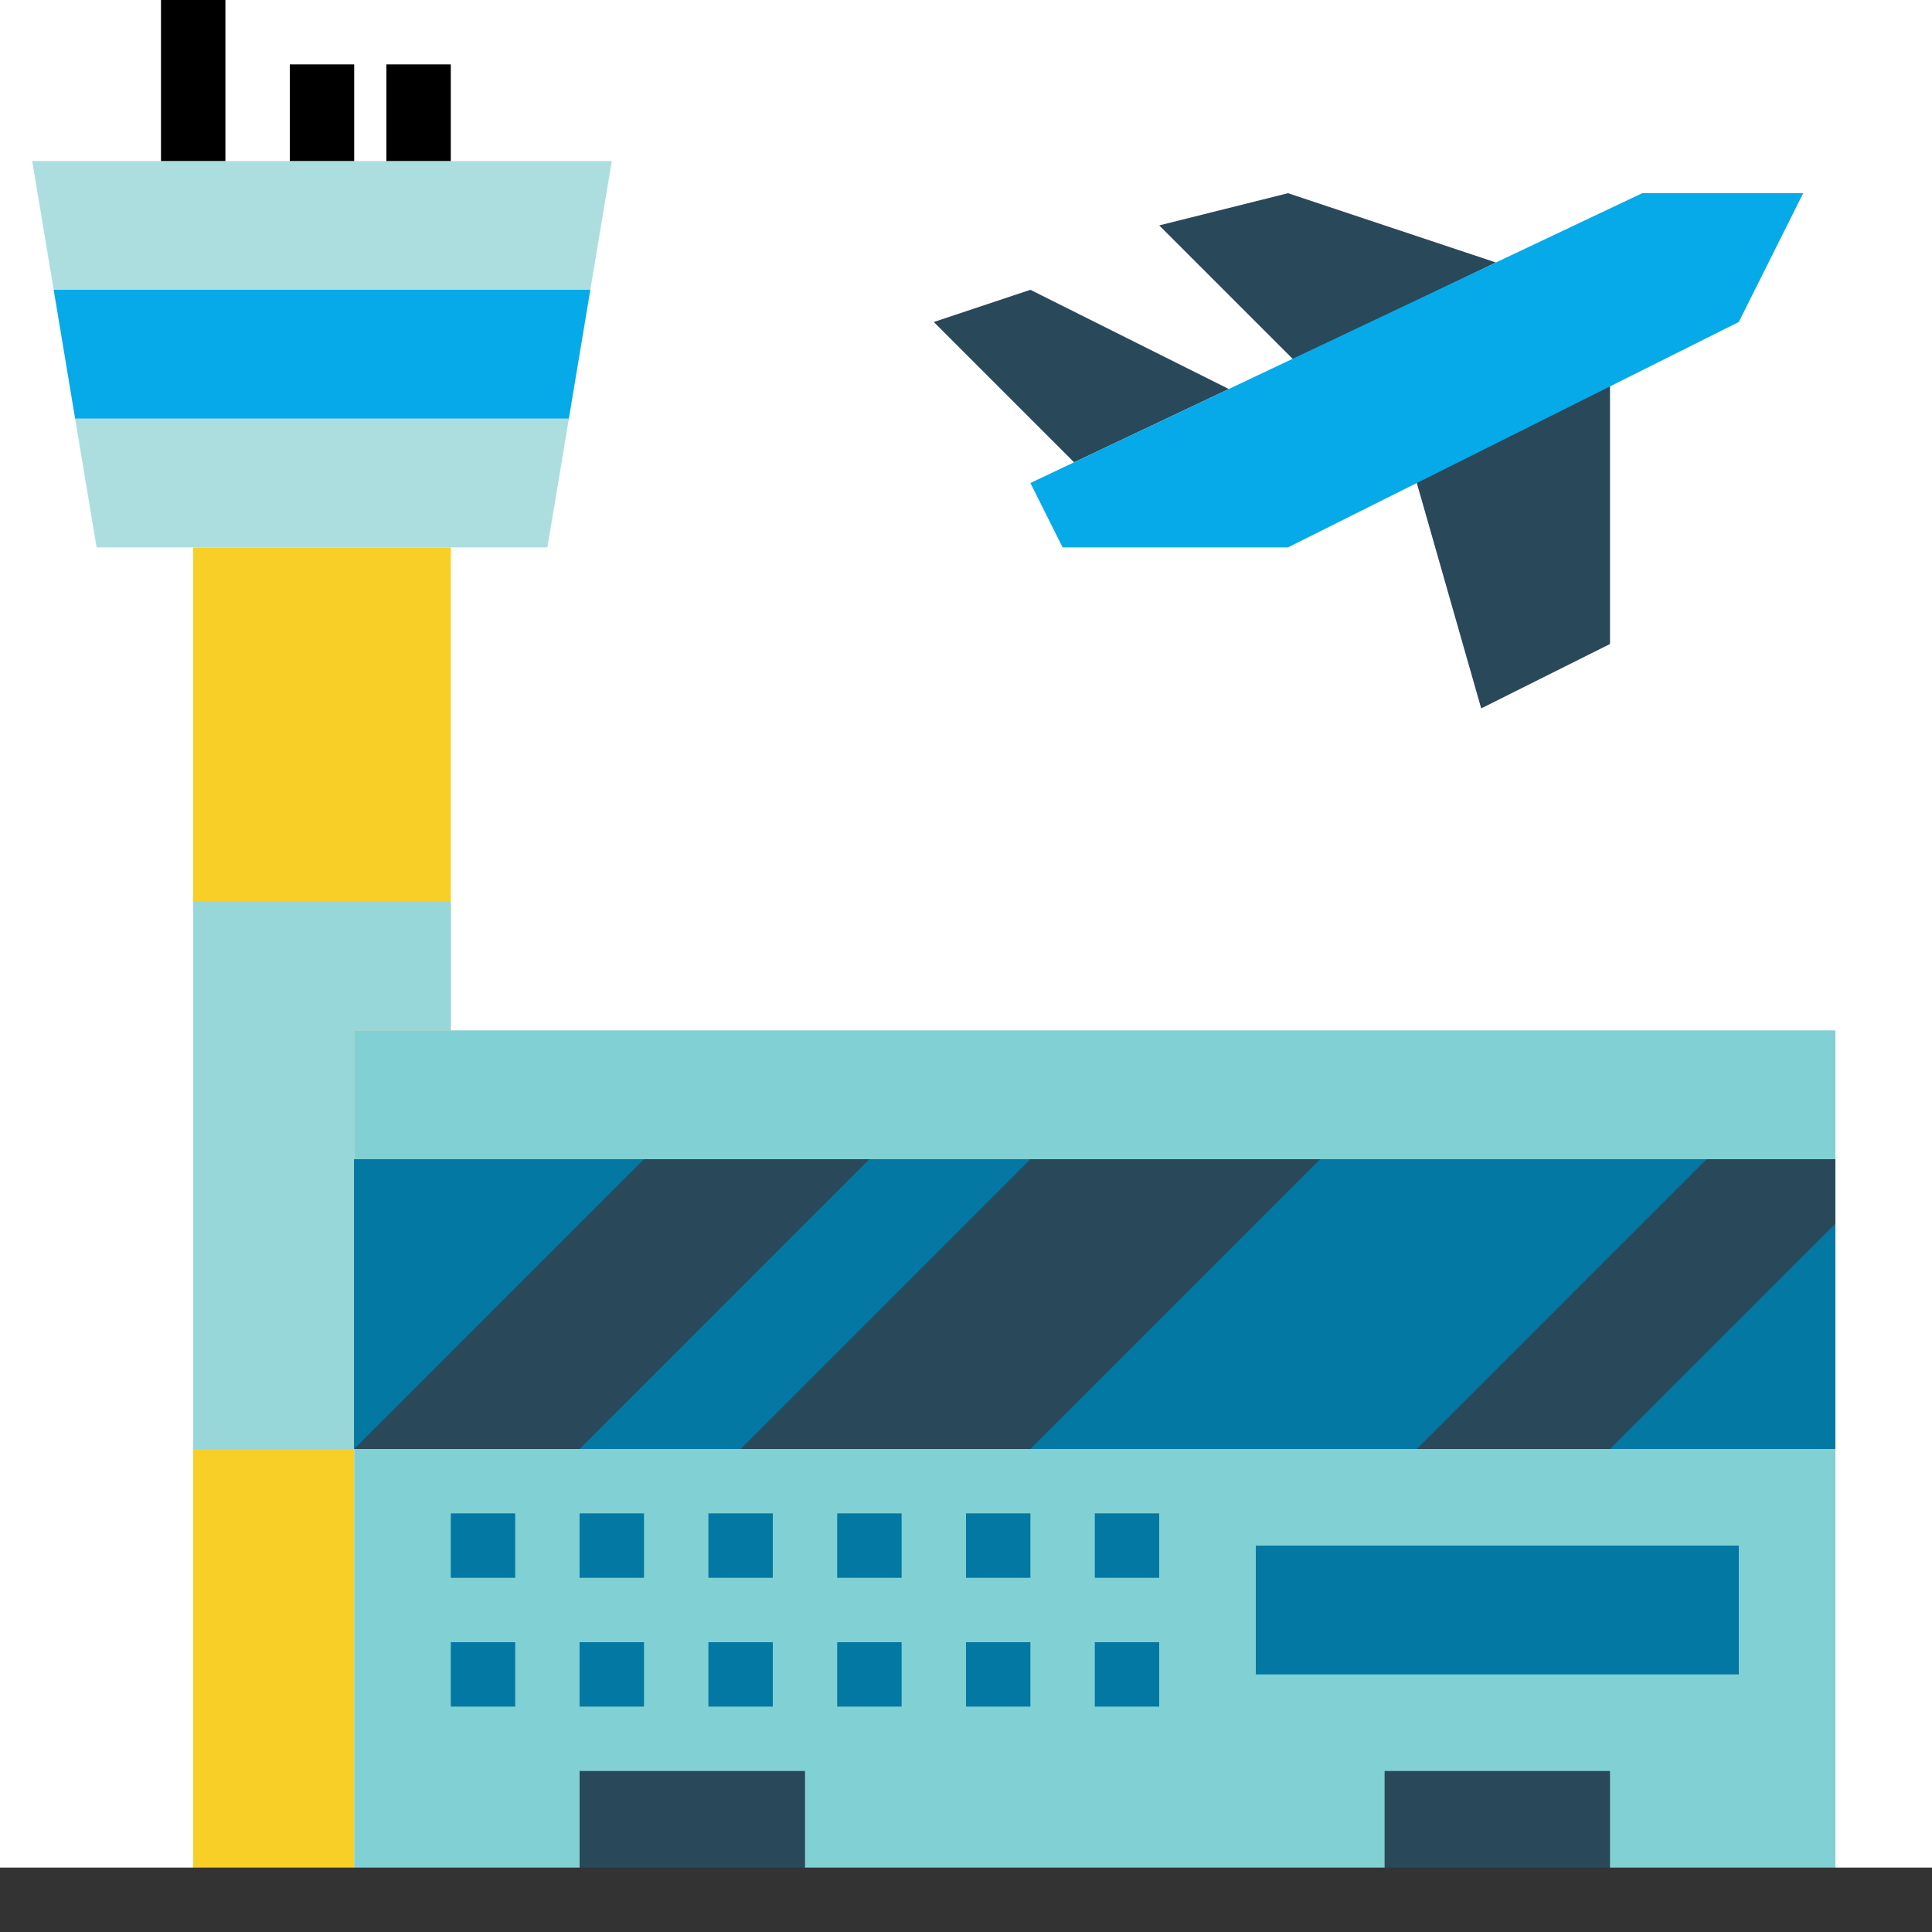 <?xml version="1.0" encoding="iso-8859-1"?>
<!-- Generator: Adobe Illustrator 19.0.0, SVG Export Plug-In . SVG Version: 6.00 Build 0)  -->
<svg version="1.1" id="Capa_1" xmlns="http://www.w3.org/2000/svg" xmlns:xlink="http://www.w3.org/1999/xlink" x="0px" y="0px"
	 viewBox="0 0 480 480" style="enable-background:new 0 0 480 480;" xml:space="preserve">
<path style="fill:#F8CF26;" d="M88,472H48V136h64v120H88V472z"/>
<path style="fill:#97D7D9;" d="M48,360h40V256h24v-32H48V360z"/>
<g>
	<path style="fill:#29485A;" d="M232,80l34.856,34.856l38.44-18.208L256,72L232,80z"/>
	<path style="fill:#29485A;" d="M288,56l33.416,33.416l50.24-24.2L320,48L288,56z"/>
	<path style="fill:#29485A;" d="M400,94.832V160l-32,16l-16.552-57.936L400,94.832z"/>
</g>
<g>
	<path style="fill:#ACDEE0;" d="M152,40H8l5.336,32h133.328L152,40z"/>
	<path style="fill:#ACDEE0;" d="M24,136h112l5.336-32H18.664L24,136z"/>
</g>
<path style="fill:#06AAE9;" d="M13.336,72l5.328,32h122.672l5.328-32H13.336z"/>
<path d="M40,0h16v40H40V0z"/>
<path d="M72,16h16v24H72V16z"/>
<path d="M96,16h16v24H96V16z"/>
<path style="fill:#81D0D3;" d="M88,256h368v216H88V256z"/>
<path style="fill:#29485A;" d="M88,288h368v72H88V288z"/>
<g>
	<path style="fill:#0378A3;" d="M112,376h16v16h-16V376z"/>
	<path style="fill:#0378A3;" d="M144,376h16v16h-16V376z"/>
	<path style="fill:#0378A3;" d="M176,376h16v16h-16V376z"/>
	<path style="fill:#0378A3;" d="M208,376h16v16h-16V376z"/>
	<path style="fill:#0378A3;" d="M240,376h16v16h-16V376z"/>
	<path style="fill:#0378A3;" d="M272,376h16v16h-16V376z"/>
	<path style="fill:#0378A3;" d="M112,408h16v16h-16V408z"/>
	<path style="fill:#0378A3;" d="M144,408h16v16h-16V408z"/>
	<path style="fill:#0378A3;" d="M176,408h16v16h-16V408z"/>
	<path style="fill:#0378A3;" d="M208,408h16v16h-16V408z"/>
	<path style="fill:#0378A3;" d="M240,408h16v16h-16V408z"/>
	<path style="fill:#0378A3;" d="M272,408h16v16h-16V408z"/>
	<path style="fill:#0378A3;" d="M312,384h120v32H312V384z"/>
</g>
<g>
	<path style="fill:#29485A;" d="M144,440h56v32h-56V440z"/>
	<path style="fill:#29485A;" d="M344,440h56v32h-56V440z"/>
</g>
<g>
	<path style="fill:#0378A3;" d="M88,360l72-72H88V360z"/>
	<path style="fill:#0378A3;" d="M216,288l-72,72h40l72-72H216z"/>
	<path style="fill:#0378A3;" d="M328,288l-72,72h96l72-72H328z"/>
	<path style="fill:#0378A3;" d="M456,304l-56,56h56V304z"/>
</g>
<path style="fill:#06AAE9;" d="M408,48h40l-16,32l-112,56h-56l-8-16L408,48z"/>
<path style="fill:#333333;" d="M0,464h480v16H0V464z"/>
<g>
</g>
<g>
</g>
<g>
</g>
<g>
</g>
<g>
</g>
<g>
</g>
<g>
</g>
<g>
</g>
<g>
</g>
<g>
</g>
<g>
</g>
<g>
</g>
<g>
</g>
<g>
</g>
<g>
</g>
</svg>
